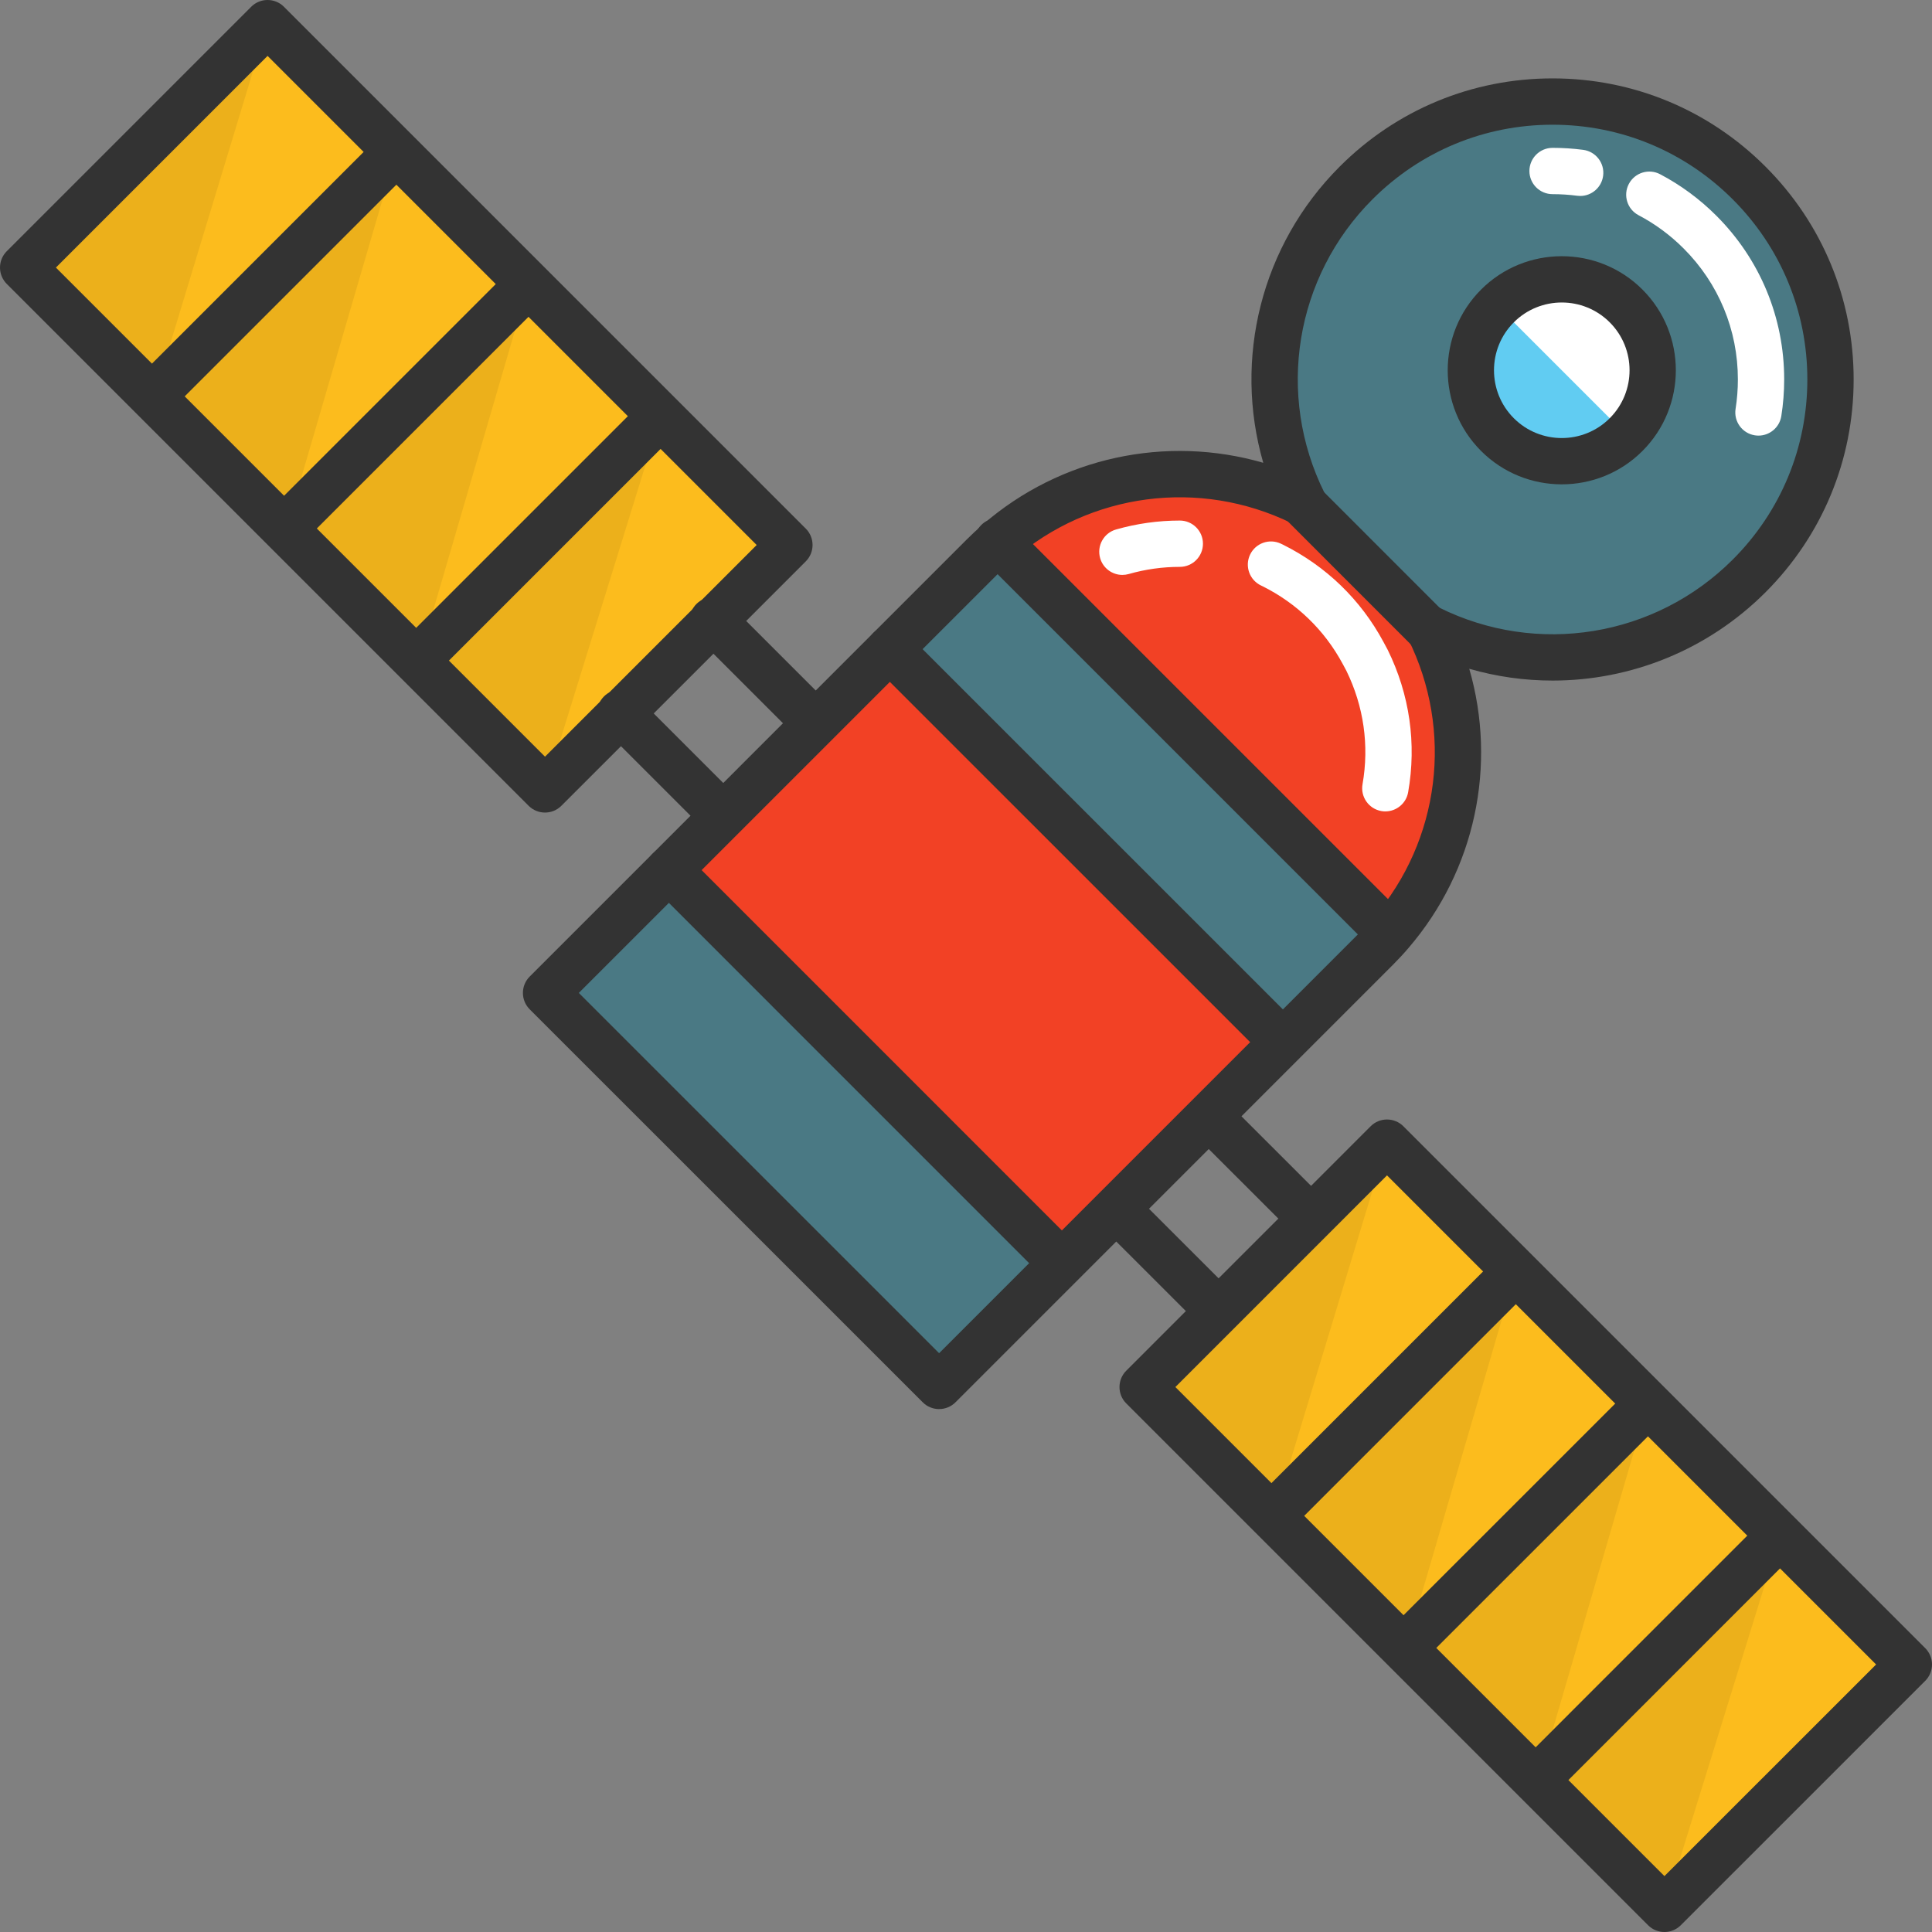 <svg fill="none" height="220" viewBox="0 0 220 220" width="220" xmlns="http://www.w3.org/2000/svg" xmlns:xlink="http://www.w3.org/1999/xlink"><rect x="0" y="0" width="220" height="220" fill="#808080" stroke="none"/><clipPath id="a"><path d="m0 0h220v220h-220z"/></clipPath><g clip-path="url(#a)"><path d="m177.841 52.522c5.721 0 10.358-4.637 10.358-10.358s-4.637-10.358-10.358-10.358c-5.72 0-10.358 4.637-10.358 10.358s4.638 10.358 10.358 10.358z" fill="#61ccf2"/><path d="m170.517 34.84c4.045-4.044 10.604-4.044 14.649 0 4.044 4.045 4.044 10.604 0 14.649" fill="#fff"/><path d="m146.087 118.672-8.448 8.442-10.53 10.53-6.19 6.196-.544-.543-44.209-44.215 6.196-6.191 10.53-10.53 8.437-8.442 44.215 44.21z" fill="#f24125"/><path d="m162.697 71.567c5.542 11.142 4.108 24.868-4.308 34.665l-.58-.369-44.157-44.152c9.734-8.437 23.391-9.945 34.533-4.53l14.422 14.427z" fill="#f24125"/><path d="m217.363 189.537-27.831 27.826-14.665-14.664.375-.375 27.077-27.082.375-.375z" fill="#fcbc1d"/><path d="m202.694 174.867-.375.375-27.077 27.082-.375.375-15.044-15.044.375-.375 27.082-27.077.375-.375z" fill="#fcbc1d"/><path d="m187.655 159.828-.375.375-27.083 27.077-.374.375-15.039-15.039.375-.38 27.077-27.077.374-.375z" fill="#fcbc1d"/><path d="m172.61 144.784-.374.375-27.077 27.077-.375.38-14.669-14.67 8.647-8.653 10.531-10.531 8.648-8.648z" fill="#fcbc1d"/><path d="m81.244 70.713-10.53 10.53-8.653 8.648-14.665-14.665.374-.38 27.078-27.078.38-.374 14.665 14.665z" fill="#fcbc1d"/><path d="m75.227 47.395-.38.374-27.078 27.078-.374.38-15.044-15.044.374-.38 27.078-27.078.38-.374z" fill="#fcbc1d"/><path d="m60.183 32.351-.38.374-27.078 27.078-.374.38-15.044-15.044.374-.38 27.078-27.078.38-.374z" fill="#fcbc1d"/><path d="m45.139 17.306-.38.374-27.078 27.078-.374.38-14.67-14.67 27.832-27.832z" fill="#fcbc1d"/><g fill="#000" opacity=".25"><path d="m189.532 217.363-14.665-14.664.375-.375 27.077-27.082.375-.375z" opacity=".25"/><path d="m175.242 202.324-.375.375-15.044-15.044.375-.375 27.082-27.077.375-.375z" opacity=".25"/><path d="m160.197 187.28-.374.375-15.039-15.039.375-.38 27.077-27.077.374-.375z" opacity=".25"/><path d="m145.159 172.236-.375.38-14.669-14.67 8.647-8.653 10.531-10.531 8.648-8.648z" opacity=".25"/><path d="m62.06 89.891-14.665-14.665.374-.38 27.078-27.078.38-.374z" opacity=".25"/><path d="m47.769 74.847-.374.38-15.044-15.044.374-.38 27.078-27.078.38-.374z" opacity=".25"/><path d="m32.725 59.803-.374.38-15.044-15.044.374-.38 27.078-27.078.38-.374z" opacity=".25"/><path d="m17.681 44.758-.374.38-14.67-14.67 27.832-27.832z" opacity=".25"/></g><path d="m120.919 143.84-13.979 13.979-44.759-44.753 13.984-13.984 44.209 44.215z" fill="#4a7984"/><path d="m157.809 105.863.58.369c-.522.612-1.076 1.208-1.656 1.788l-10.646 10.652-.543-.543-44.216-44.21 10.652-10.652c.543-.543 1.102-1.06 1.672-1.556z" fill="#4a7984"/><path d="m199.171 20.834c12.36 12.355 12.36 32.393 0 44.753-9.871 9.871-24.641 11.849-36.49 5.948.005.011.011.021.016.032l-.09.042-14.422-14.427c.095.042.19.09.285.137-5.901-11.843-3.928-26.613 5.948-36.485 12.355-12.36 32.393-12.36 44.753 0zm-14.005 28.654c4.044-4.044 4.044-10.604 0-14.649-4.045-4.045-10.605-4.045-14.649 0s-4.044 10.604 0 14.649c4.044 4.045 10.604 4.045 14.649 0z" fill="#4a7984"/><path d="m106.939 160.456c-.674 0-1.349-.257-1.864-.772l-44.758-44.753c-.495-.495-.772-1.165-.772-1.865 0-.699.277-1.37.772-1.864l49.799-49.8c.561-.56 1.167-1.125 1.805-1.68 8.874-7.691 20.901-10.213 31.928-7.023-3.421-11.838-.242-24.787 8.706-33.73 6.472-6.475 15.081-10.042 24.238-10.042s17.767 3.566 24.243 10.042c6.476 6.473 10.042 15.081 10.042 24.239 0 9.157-3.566 17.767-10.042 24.243-6.587 6.587-15.349 10.047-24.238 10.048-3.179 0-6.372-.442-9.491-1.343 3.177 10.966.703 22.921-6.918 31.792-.548.643-1.153 1.296-1.79 1.934l-49.795 49.8c-.515.515-1.19.772-1.865.772zm-41.029-47.39 41.03 41.025 47.93-47.935c.54-.541 1.05-1.091 1.515-1.636 7.603-8.852 9.153-21.324 3.952-31.779-.003-.006-.006-.012-.009-.018l-.016-.032c-.494-1.015-.288-2.233.514-3.028s2.022-.991 3.032-.488c11.18 5.568 24.621 3.376 33.45-5.452 5.481-5.48 8.498-12.765 8.498-20.514 0-7.748-3.018-15.033-8.498-20.51-5.48-5.48-12.765-8.498-20.514-8.498-7.748 0-15.032 3.018-20.51 8.498-8.831 8.827-11.022 22.267-5.453 33.445.506 1.015.306 2.24-.496 3.042-.803.802-2.028 1-3.043.493-.06-.03-.119-.061-.179-.088-.027-.012-.053-.024-.079-.037-10.456-5.082-22.881-3.453-31.654 4.151-.542.472-1.06.954-1.534 1.428z" fill="#333"/><path d="m157.753 92.397c-.151 0-.305-.013-.459-.041-1.435-.252-2.392-1.619-2.141-3.054.777-4.414.139-8.883-1.843-12.928l-.416-.774c-2.066-3.844-5.225-6.904-9.134-8.848l-.165-.079c-1.315-.626-1.873-2.2-1.247-3.514.626-1.314 2.2-1.873 3.514-1.247l.206.098c4.933 2.451 8.885 6.281 11.472 11.093l.481.899c2.496 5.067 3.301 10.673 2.327 16.212-.225 1.28-1.339 2.181-2.595 2.181zm-29.945-26.93c-1.147 0-2.203-.755-2.534-1.913-.4-1.4.41-2.859 1.811-3.26 2.361-.674 4.803-1.017 7.262-1.017 1.456 0 2.636 1.181 2.636 2.637s-1.18 2.637-2.636 2.637c-1.968 0-3.923.274-5.813.814-.242.069-.486.102-.726.102zm72.433-15.863c-.138 0-.276-.011-.416-.033-1.438-.228-2.419-1.579-2.191-3.017.173-1.095.261-2.221.261-3.346 0-5.635-2.195-10.933-6.181-14.917-1.524-1.523-3.248-2.796-5.128-3.784-1.289-.677-1.785-2.271-1.108-3.56.677-1.289 2.273-1.785 3.56-1.108 2.351 1.235 4.505 2.824 6.405 4.723 4.981 4.98 7.725 11.602 7.725 18.646 0 1.401-.11 2.804-.327 4.171-.205 1.299-1.326 2.225-2.6 2.225zm-20.301-27.29c-.114 0-.23-.007-.346-.023-.922-.121-1.863-.182-2.801-.182-1.457 0-2.637-1.181-2.637-2.637s1.18-2.636 2.637-2.636c1.166 0 2.34.076 3.487.227 1.444.19 2.461 1.514 2.271 2.958-.175 1.327-1.307 2.293-2.611 2.293z" fill="#fff"/><g fill="#333"><path d="m162.607 74.246c-.675 0-1.35-.257-1.864-.772l-15.919-15.924c-1.03-1.03-1.03-2.699 0-3.729 1.029-1.029 2.7-1.029 3.728 0l15.92 15.925c1.029 1.03 1.029 2.699-.001 3.729-.514.514-1.189.771-1.864.771z"/><path d="m120.375 145.934c-.674 0-1.35-.258-1.864-.773l-44.21-44.215c-1.029-1.03-1.029-2.699.001-3.729 1.03-1.029 2.699-1.03 3.729 0l44.21 44.216c1.029 1.029 1.029 2.698-.001 3.728-.514.515-1.189.773-1.864.773z"/><path d="m157.809 108.5c-.674 0-1.349-.258-1.864-.772l-44.215-44.21c-1.03-1.03-1.03-2.699 0-3.729 1.028-1.029 2.699-1.029 3.728 0l44.215 44.21c1.03 1.03 1.03 2.699.001 3.729-.515.514-1.19.772-1.865.772z"/><path d="m145.544 120.765c-.674 0-1.349-.257-1.864-.772l-44.216-44.21c-1.03-1.029-1.03-2.699-.001-3.729 1.03-1.03 2.699-1.03 3.728 0l44.216 44.209c1.03 1.03 1.03 2.699.001 3.729-.516.515-1.191.772-1.865.772z"/><path d="m177.841 55.153c-3.327 0-6.655-1.267-9.188-3.8-5.066-5.066-5.066-13.311-.001-18.378 5.067-5.066 13.311-5.067 18.378 0s5.067 13.311 0 18.378c-2.533 2.534-5.86 3.8-9.189 3.8zm.001-20.707c-1.978 0-3.955.752-5.46 2.258-3.011 3.01-3.011 7.91 0 10.92 3.012 3.011 7.909 3.01 10.92 0 3.011-3.01 3.011-7.91 0-10.92-1.505-1.505-3.483-2.258-5.46-2.258z"/><path d="m81.576 94.742c-.674 0-1.35-.257-1.864-.772l-10.931-10.93c-1.033-1.026-1.039-2.696-.013-3.729 1.027-1.034 2.696-1.038 3.729-.013l.074.074 10.868 10.869c1.03 1.03 1.03 2.699 0 3.729-.515.515-1.19.772-1.864.772z"/><path d="m92.106 84.212c-.674 0-1.35-.257-1.864-.772l-10.94-10.94c-1.028-1.032-1.025-2.701.007-3.729 1.031-1.028 2.7-1.025 3.729.006l.074.074 10.859 10.86c1.03 1.03 1.03 2.699 0 3.729-.515.515-1.19.772-1.865.772z"/><path d="m138.378 151.544c-.675 0-1.35-.257-1.864-.772l-10.63-10.625c-1.03-1.029-1.03-2.699-.001-3.729 1.03-1.03 2.699-1.03 3.729 0l10.63 10.625c1.029 1.029 1.03 2.699 0 3.729-.515.515-1.189.772-1.864.772z"/><path d="m148.908 141.014c-.674 0-1.349-.257-1.863-.772l-10.631-10.625c-1.03-1.029-1.03-2.699-.001-3.729 1.029-1.029 2.699-1.03 3.728-.001l10.631 10.626c1.03 1.029 1.03 2.699.001 3.728-.515.515-1.19.773-1.865.773z"/><path d="m62.06 92.528c-.674 0-1.35-.257-1.864-.772l-59.423-59.423c-.495-.495-.773-1.165-.773-1.865s.277-1.37.773-1.865l27.832-27.832c1.029-1.029 2.699-1.029 3.728 0l59.423 59.423c1.029 1.029 1.03 2.698.001 3.728l-19.179 19.184s0 0-.001.001l-8.653 8.648c-.514.515-1.188.772-1.863.772zm-55.694-62.059 55.695 55.695 24.103-24.103-55.695-55.695zm64.348 50.775h.005z"/><path d="m189.532 220c-.674 0-1.349-.257-1.864-.772l-59.418-59.418c-1.029-1.029-1.03-2.698 0-3.728l27.827-27.832c1.028-1.029 2.699-1.029 3.728 0l44.753 44.753 14.669 14.67c.495.495.773 1.165.773 1.865 0 .699-.278 1.37-.773 1.864l-27.831 27.827c-.514.514-1.189.771-1.864.771zm-55.689-62.055 55.689 55.69 24.103-24.098-55.694-55.694z"/><path d="m17.681 47.395c-.674 0-1.35-.257-1.864-.772-1.03-1.03-1.03-2.699 0-3.729l27.078-27.078c1.029-1.029 2.699-1.029 3.728 0 1.03 1.03 1.03 2.699 0 3.729l-27.078 27.077c-.514.514-1.189.772-1.864.772z"/><path d="m32.726 62.439c-.674 0-1.35-.257-1.864-.772-1.03-1.03-1.03-2.699 0-3.729l27.078-27.078c1.029-1.029 2.699-1.029 3.728 0 1.03 1.03 1.03 2.699 0 3.729l-27.078 27.078c-.515.515-1.19.772-1.864.772z"/><path d="m47.769 77.483c-.674 0-1.35-.257-1.864-.772-1.03-1.03-1.03-2.699 0-3.729l27.078-27.078c1.029-1.029 2.699-1.029 3.728 0 1.03 1.03 1.03 2.699 0 3.729l-27.078 27.078c-.514.515-1.189.772-1.864.772z"/><path d="m145.159 174.873c-.675 0-1.35-.258-1.865-.772-1.029-1.03-1.029-2.7 0-3.729l27.078-27.077c1.029-1.03 2.699-1.03 3.728 0 1.03 1.029 1.03 2.699 0 3.728l-27.077 27.078c-.515.514-1.19.772-1.864.772z"/><path d="m160.198 189.917c-.674 0-1.35-.257-1.865-.773-1.029-1.029-1.029-2.699.001-3.728l27.082-27.078c1.03-1.029 2.699-1.03 3.729 0 1.029 1.03 1.029 2.7-.001 3.729l-27.082 27.077c-.515.516-1.19.773-1.864.773z"/><path d="m175.242 204.961c-.675 0-1.35-.257-1.864-.772-1.03-1.029-1.03-2.699-.001-3.729l27.078-27.082c1.03-1.03 2.699-1.031 3.729 0 1.03 1.029 1.03 2.698 0 3.728l-27.078 27.083c-.514.515-1.19.772-1.864.772z"/></g></g></svg>